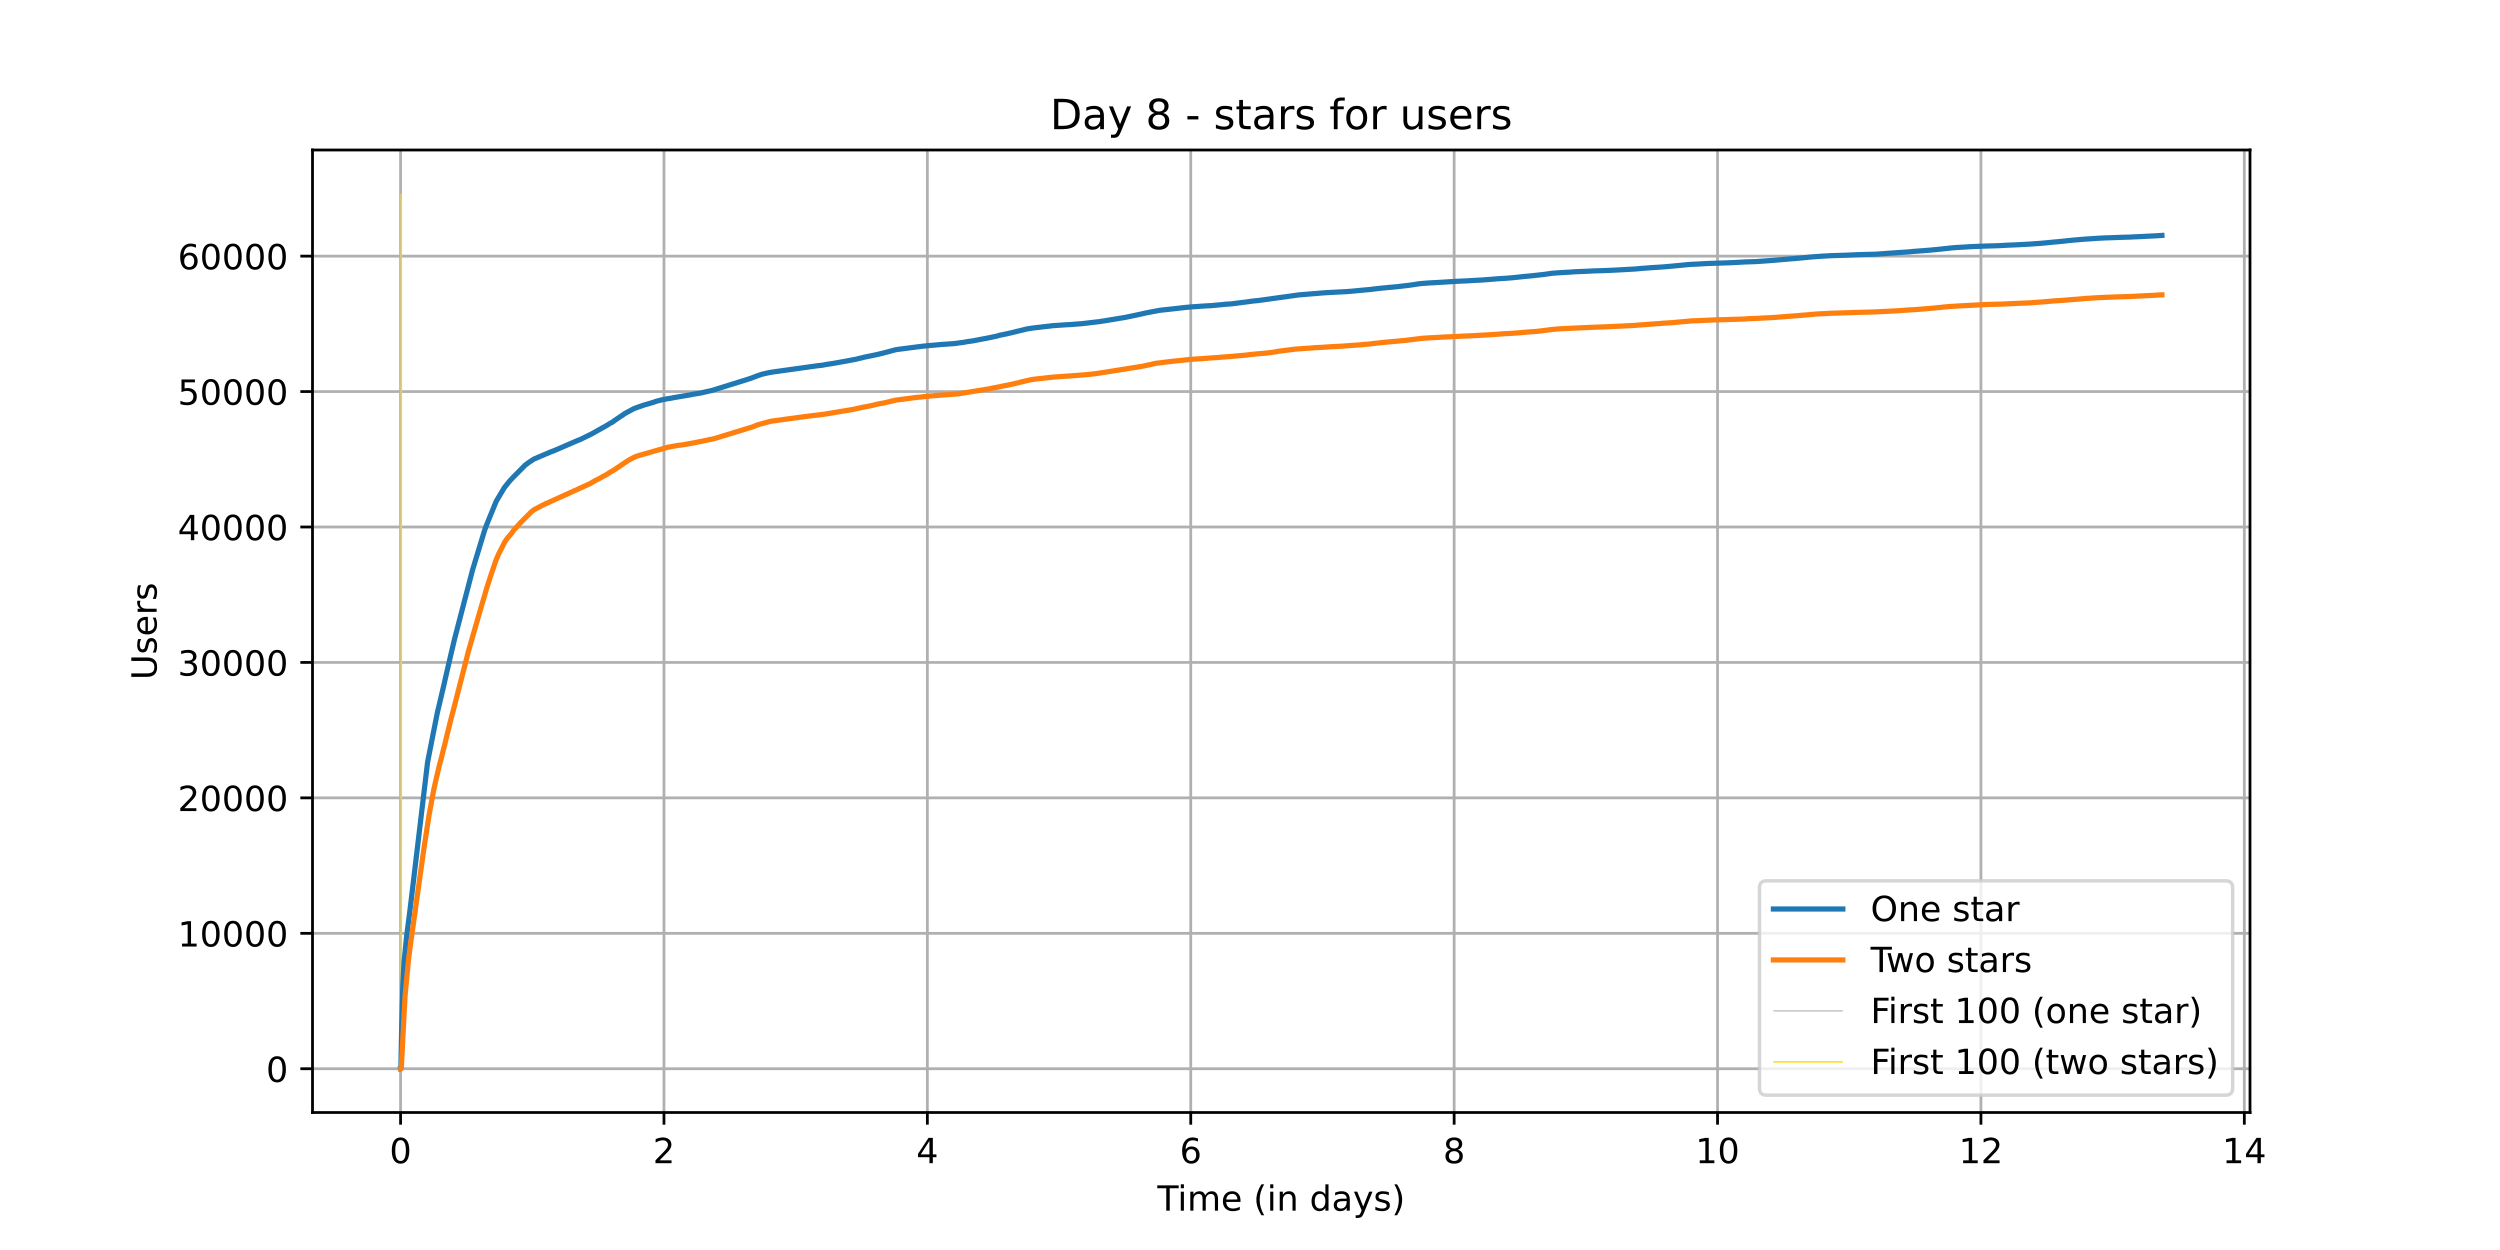<?xml version="1.0" encoding="utf-8" standalone="no"?>
<!DOCTYPE svg PUBLIC "-//W3C//DTD SVG 1.1//EN"
  "http://www.w3.org/Graphics/SVG/1.1/DTD/svg11.dtd">
<!-- Created with matplotlib (https://matplotlib.org/) -->
<svg height="360pt" version="1.1" viewBox="0 0 720 360" width="720pt" xmlns="http://www.w3.org/2000/svg" xmlns:xlink="http://www.w3.org/1999/xlink">
 <defs>
  <style type="text/css">*{stroke-linecap:butt;stroke-linejoin:round;}</style>
 </defs>
 <g id="figure_1">
  <g id="patch_1">
   <path d="M 0 360 
L 720 360 
L 720 0 
L 0 0 
z
" style="fill:#ffffff;"/>
  </g>
  <g id="axes_1">
   <g id="patch_2">
    <path d="M 90 320.4 
L 648 320.4 
L 648 43.2 
L 90 43.2 
z
" style="fill:#ffffff;"/>
   </g>
   <g id="matplotlib.axis_1">
    <g id="xtick_1">
     <g id="line2d_1">
      <path clip-path="url(#p73fd0961ba)" d="M 115.364 320.4 
L 115.364 43.2 
" style="fill:none;stroke:#b0b0b0;stroke-linecap:square;stroke-width:0.8;"/>
     </g>
     <g id="line2d_2">
      <defs>
       <path d="M 0 0 
L 0 3.5 
" id="mb49da5cacf" style="stroke:#000000;stroke-width:0.8;"/>
      </defs>
      <g>
       <use style="stroke:#000000;stroke-width:0.8;" x="115.364" xlink:href="#mb49da5cacf" y="320.4"/>
      </g>
     </g>
     <g id="text_1">
      <!-- 0 -->
      <g transform="translate(112.182 334.998)scale(0.1 -0.1)">
       <defs>
        <path d="M 31.781 66.406 
Q 24.172 66.406 20.328 58.906 
Q 16.5 51.422 16.5 36.375 
Q 16.5 21.391 20.328 13.891 
Q 24.172 6.391 31.781 6.391 
Q 39.453 6.391 43.281 13.891 
Q 47.125 21.391 47.125 36.375 
Q 47.125 51.422 43.281 58.906 
Q 39.453 66.406 31.781 66.406 
z
M 31.781 74.219 
Q 44.047 74.219 50.516 64.516 
Q 56.984 54.828 56.984 36.375 
Q 56.984 17.969 50.516 8.266 
Q 44.047 -1.422 31.781 -1.422 
Q 19.531 -1.422 13.062 8.266 
Q 6.594 17.969 6.594 36.375 
Q 6.594 54.828 13.062 64.516 
Q 19.531 74.219 31.781 74.219 
z
" id="DejaVuSans-48"/>
       </defs>
       <use xlink:href="#DejaVuSans-48"/>
      </g>
     </g>
    </g>
    <g id="xtick_2">
     <g id="line2d_3">
      <path clip-path="url(#p73fd0961ba)" d="M 191.221 320.4 
L 191.221 43.2 
" style="fill:none;stroke:#b0b0b0;stroke-linecap:square;stroke-width:0.8;"/>
     </g>
     <g id="line2d_4">
      <g>
       <use style="stroke:#000000;stroke-width:0.8;" x="191.221" xlink:href="#mb49da5cacf" y="320.4"/>
      </g>
     </g>
     <g id="text_2">
      <!-- 2 -->
      <g transform="translate(188.04 334.998)scale(0.1 -0.1)">
       <defs>
        <path d="M 19.188 8.297 
L 53.609 8.297 
L 53.609 0 
L 7.328 0 
L 7.328 8.297 
Q 12.938 14.109 22.625 23.891 
Q 32.328 33.688 34.812 36.531 
Q 39.547 41.844 41.422 45.531 
Q 43.312 49.219 43.312 52.781 
Q 43.312 58.594 39.234 62.25 
Q 35.156 65.922 28.609 65.922 
Q 23.969 65.922 18.812 64.312 
Q 13.672 62.703 7.812 59.422 
L 7.812 69.391 
Q 13.766 71.781 18.938 73 
Q 24.125 74.219 28.422 74.219 
Q 39.75 74.219 46.484 68.547 
Q 53.219 62.891 53.219 53.422 
Q 53.219 48.922 51.531 44.891 
Q 49.859 40.875 45.406 35.406 
Q 44.188 33.984 37.641 27.219 
Q 31.109 20.453 19.188 8.297 
z
" id="DejaVuSans-50"/>
       </defs>
       <use xlink:href="#DejaVuSans-50"/>
      </g>
     </g>
    </g>
    <g id="xtick_3">
     <g id="line2d_5">
      <path clip-path="url(#p73fd0961ba)" d="M 267.078 320.4 
L 267.078 43.2 
" style="fill:none;stroke:#b0b0b0;stroke-linecap:square;stroke-width:0.8;"/>
     </g>
     <g id="line2d_6">
      <g>
       <use style="stroke:#000000;stroke-width:0.8;" x="267.078" xlink:href="#mb49da5cacf" y="320.4"/>
      </g>
     </g>
     <g id="text_3">
      <!-- 4 -->
      <g transform="translate(263.897 334.998)scale(0.1 -0.1)">
       <defs>
        <path d="M 37.797 64.312 
L 12.891 25.391 
L 37.797 25.391 
z
M 35.203 72.906 
L 47.609 72.906 
L 47.609 25.391 
L 58.016 25.391 
L 58.016 17.188 
L 47.609 17.188 
L 47.609 0 
L 37.797 0 
L 37.797 17.188 
L 4.891 17.188 
L 4.891 26.703 
z
" id="DejaVuSans-52"/>
       </defs>
       <use xlink:href="#DejaVuSans-52"/>
      </g>
     </g>
    </g>
    <g id="xtick_4">
     <g id="line2d_7">
      <path clip-path="url(#p73fd0961ba)" d="M 342.936 320.4 
L 342.936 43.2 
" style="fill:none;stroke:#b0b0b0;stroke-linecap:square;stroke-width:0.8;"/>
     </g>
     <g id="line2d_8">
      <g>
       <use style="stroke:#000000;stroke-width:0.8;" x="342.936" xlink:href="#mb49da5cacf" y="320.4"/>
      </g>
     </g>
     <g id="text_4">
      <!-- 6 -->
      <g transform="translate(339.755 334.998)scale(0.1 -0.1)">
       <defs>
        <path d="M 33.016 40.375 
Q 26.375 40.375 22.484 35.828 
Q 18.609 31.297 18.609 23.391 
Q 18.609 15.531 22.484 10.953 
Q 26.375 6.391 33.016 6.391 
Q 39.656 6.391 43.531 10.953 
Q 47.406 15.531 47.406 23.391 
Q 47.406 31.297 43.531 35.828 
Q 39.656 40.375 33.016 40.375 
z
M 52.594 71.297 
L 52.594 62.312 
Q 48.875 64.062 45.094 64.984 
Q 41.312 65.922 37.594 65.922 
Q 27.828 65.922 22.672 59.328 
Q 17.531 52.734 16.797 39.406 
Q 19.672 43.656 24.016 45.922 
Q 28.375 48.188 33.594 48.188 
Q 44.578 48.188 50.953 41.516 
Q 57.328 34.859 57.328 23.391 
Q 57.328 12.156 50.688 5.359 
Q 44.047 -1.422 33.016 -1.422 
Q 20.359 -1.422 13.672 8.266 
Q 6.984 17.969 6.984 36.375 
Q 6.984 53.656 15.188 63.938 
Q 23.391 74.219 37.203 74.219 
Q 40.922 74.219 44.703 73.484 
Q 48.484 72.75 52.594 71.297 
z
" id="DejaVuSans-54"/>
       </defs>
       <use xlink:href="#DejaVuSans-54"/>
      </g>
     </g>
    </g>
    <g id="xtick_5">
     <g id="line2d_9">
      <path clip-path="url(#p73fd0961ba)" d="M 418.793 320.4 
L 418.793 43.2 
" style="fill:none;stroke:#b0b0b0;stroke-linecap:square;stroke-width:0.8;"/>
     </g>
     <g id="line2d_10">
      <g>
       <use style="stroke:#000000;stroke-width:0.8;" x="418.793" xlink:href="#mb49da5cacf" y="320.4"/>
      </g>
     </g>
     <g id="text_5">
      <!-- 8 -->
      <g transform="translate(415.612 334.998)scale(0.1 -0.1)">
       <defs>
        <path d="M 31.781 34.625 
Q 24.75 34.625 20.719 30.859 
Q 16.703 27.094 16.703 20.516 
Q 16.703 13.922 20.719 10.156 
Q 24.75 6.391 31.781 6.391 
Q 38.812 6.391 42.859 10.172 
Q 46.922 13.969 46.922 20.516 
Q 46.922 27.094 42.891 30.859 
Q 38.875 34.625 31.781 34.625 
z
M 21.922 38.812 
Q 15.578 40.375 12.031 44.719 
Q 8.5 49.078 8.5 55.328 
Q 8.5 64.062 14.719 69.141 
Q 20.953 74.219 31.781 74.219 
Q 42.672 74.219 48.875 69.141 
Q 55.078 64.062 55.078 55.328 
Q 55.078 49.078 51.531 44.719 
Q 48 40.375 41.703 38.812 
Q 48.828 37.156 52.797 32.312 
Q 56.781 27.484 56.781 20.516 
Q 56.781 9.906 50.312 4.234 
Q 43.844 -1.422 31.781 -1.422 
Q 19.734 -1.422 13.25 4.234 
Q 6.781 9.906 6.781 20.516 
Q 6.781 27.484 10.781 32.312 
Q 14.797 37.156 21.922 38.812 
z
M 18.312 54.391 
Q 18.312 48.734 21.844 45.562 
Q 25.391 42.391 31.781 42.391 
Q 38.141 42.391 41.719 45.562 
Q 45.312 48.734 45.312 54.391 
Q 45.312 60.062 41.719 63.234 
Q 38.141 66.406 31.781 66.406 
Q 25.391 66.406 21.844 63.234 
Q 18.312 60.062 18.312 54.391 
z
" id="DejaVuSans-56"/>
       </defs>
       <use xlink:href="#DejaVuSans-56"/>
      </g>
     </g>
    </g>
    <g id="xtick_6">
     <g id="line2d_11">
      <path clip-path="url(#p73fd0961ba)" d="M 494.651 320.4 
L 494.651 43.2 
" style="fill:none;stroke:#b0b0b0;stroke-linecap:square;stroke-width:0.8;"/>
     </g>
     <g id="line2d_12">
      <g>
       <use style="stroke:#000000;stroke-width:0.8;" x="494.651" xlink:href="#mb49da5cacf" y="320.4"/>
      </g>
     </g>
     <g id="text_6">
      <!-- 10 -->
      <g transform="translate(488.288 334.998)scale(0.1 -0.1)">
       <defs>
        <path d="M 12.406 8.297 
L 28.516 8.297 
L 28.516 63.922 
L 10.984 60.406 
L 10.984 69.391 
L 28.422 72.906 
L 38.281 72.906 
L 38.281 8.297 
L 54.391 8.297 
L 54.391 0 
L 12.406 0 
z
" id="DejaVuSans-49"/>
       </defs>
       <use xlink:href="#DejaVuSans-49"/>
       <use x="63.623" xlink:href="#DejaVuSans-48"/>
      </g>
     </g>
    </g>
    <g id="xtick_7">
     <g id="line2d_13">
      <path clip-path="url(#p73fd0961ba)" d="M 570.508 320.4 
L 570.508 43.2 
" style="fill:none;stroke:#b0b0b0;stroke-linecap:square;stroke-width:0.8;"/>
     </g>
     <g id="line2d_14">
      <g>
       <use style="stroke:#000000;stroke-width:0.8;" x="570.508" xlink:href="#mb49da5cacf" y="320.4"/>
      </g>
     </g>
     <g id="text_7">
      <!-- 12 -->
      <g transform="translate(564.146 334.998)scale(0.1 -0.1)">
       <use xlink:href="#DejaVuSans-49"/>
       <use x="63.623" xlink:href="#DejaVuSans-50"/>
      </g>
     </g>
    </g>
    <g id="xtick_8">
     <g id="line2d_15">
      <path clip-path="url(#p73fd0961ba)" d="M 646.366 320.4 
L 646.366 43.2 
" style="fill:none;stroke:#b0b0b0;stroke-linecap:square;stroke-width:0.8;"/>
     </g>
     <g id="line2d_16">
      <g>
       <use style="stroke:#000000;stroke-width:0.8;" x="646.366" xlink:href="#mb49da5cacf" y="320.4"/>
      </g>
     </g>
     <g id="text_8">
      <!-- 14 -->
      <g transform="translate(640.003 334.998)scale(0.1 -0.1)">
       <use xlink:href="#DejaVuSans-49"/>
       <use x="63.623" xlink:href="#DejaVuSans-52"/>
      </g>
     </g>
    </g>
    <g id="text_9">
     <!-- Time (in days) -->
     <g transform="translate(333.327 348.677)scale(0.1 -0.1)">
      <defs>
       <path d="M -0.297 72.906 
L 61.375 72.906 
L 61.375 64.594 
L 35.5 64.594 
L 35.5 0 
L 25.594 0 
L 25.594 64.594 
L -0.297 64.594 
z
" id="DejaVuSans-84"/>
       <path d="M 9.422 54.688 
L 18.406 54.688 
L 18.406 0 
L 9.422 0 
z
M 9.422 75.984 
L 18.406 75.984 
L 18.406 64.594 
L 9.422 64.594 
z
" id="DejaVuSans-105"/>
       <path d="M 52 44.188 
Q 55.375 50.25 60.062 53.125 
Q 64.75 56 71.094 56 
Q 79.641 56 84.281 50.016 
Q 88.922 44.047 88.922 33.016 
L 88.922 0 
L 79.891 0 
L 79.891 32.719 
Q 79.891 40.578 77.094 44.375 
Q 74.312 48.188 68.609 48.188 
Q 61.625 48.188 57.562 43.547 
Q 53.516 38.922 53.516 30.906 
L 53.516 0 
L 44.484 0 
L 44.484 32.719 
Q 44.484 40.625 41.703 44.406 
Q 38.922 48.188 33.109 48.188 
Q 26.219 48.188 22.156 43.531 
Q 18.109 38.875 18.109 30.906 
L 18.109 0 
L 9.078 0 
L 9.078 54.688 
L 18.109 54.688 
L 18.109 46.188 
Q 21.188 51.219 25.484 53.609 
Q 29.781 56 35.688 56 
Q 41.656 56 45.828 52.969 
Q 50 49.953 52 44.188 
z
" id="DejaVuSans-109"/>
       <path d="M 56.203 29.594 
L 56.203 25.203 
L 14.891 25.203 
Q 15.484 15.922 20.484 11.062 
Q 25.484 6.203 34.422 6.203 
Q 39.594 6.203 44.453 7.469 
Q 49.312 8.734 54.109 11.281 
L 54.109 2.781 
Q 49.266 0.734 44.188 -0.344 
Q 39.109 -1.422 33.891 -1.422 
Q 20.797 -1.422 13.156 6.188 
Q 5.516 13.812 5.516 26.812 
Q 5.516 40.234 12.766 48.109 
Q 20.016 56 32.328 56 
Q 43.359 56 49.781 48.891 
Q 56.203 41.797 56.203 29.594 
z
M 47.219 32.234 
Q 47.125 39.594 43.094 43.984 
Q 39.062 48.391 32.422 48.391 
Q 24.906 48.391 20.391 44.141 
Q 15.875 39.891 15.188 32.172 
z
" id="DejaVuSans-101"/>
       <path id="DejaVuSans-32"/>
       <path d="M 31 75.875 
Q 24.469 64.656 21.281 53.656 
Q 18.109 42.672 18.109 31.391 
Q 18.109 20.125 21.312 9.062 
Q 24.516 -2 31 -13.188 
L 23.188 -13.188 
Q 15.875 -1.703 12.234 9.375 
Q 8.594 20.453 8.594 31.391 
Q 8.594 42.281 12.203 53.312 
Q 15.828 64.359 23.188 75.875 
z
" id="DejaVuSans-40"/>
       <path d="M 54.891 33.016 
L 54.891 0 
L 45.906 0 
L 45.906 32.719 
Q 45.906 40.484 42.875 44.328 
Q 39.844 48.188 33.797 48.188 
Q 26.516 48.188 22.312 43.547 
Q 18.109 38.922 18.109 30.906 
L 18.109 0 
L 9.078 0 
L 9.078 54.688 
L 18.109 54.688 
L 18.109 46.188 
Q 21.344 51.125 25.703 53.562 
Q 30.078 56 35.797 56 
Q 45.219 56 50.047 50.172 
Q 54.891 44.344 54.891 33.016 
z
" id="DejaVuSans-110"/>
       <path d="M 45.406 46.391 
L 45.406 75.984 
L 54.391 75.984 
L 54.391 0 
L 45.406 0 
L 45.406 8.203 
Q 42.578 3.328 38.25 0.953 
Q 33.938 -1.422 27.875 -1.422 
Q 17.969 -1.422 11.734 6.484 
Q 5.516 14.406 5.516 27.297 
Q 5.516 40.188 11.734 48.094 
Q 17.969 56 27.875 56 
Q 33.938 56 38.25 53.625 
Q 42.578 51.266 45.406 46.391 
z
M 14.797 27.297 
Q 14.797 17.391 18.875 11.75 
Q 22.953 6.109 30.078 6.109 
Q 37.203 6.109 41.297 11.75 
Q 45.406 17.391 45.406 27.297 
Q 45.406 37.203 41.297 42.844 
Q 37.203 48.484 30.078 48.484 
Q 22.953 48.484 18.875 42.844 
Q 14.797 37.203 14.797 27.297 
z
" id="DejaVuSans-100"/>
       <path d="M 34.281 27.484 
Q 23.391 27.484 19.188 25 
Q 14.984 22.516 14.984 16.5 
Q 14.984 11.719 18.141 8.906 
Q 21.297 6.109 26.703 6.109 
Q 34.188 6.109 38.703 11.406 
Q 43.219 16.703 43.219 25.484 
L 43.219 27.484 
z
M 52.203 31.203 
L 52.203 0 
L 43.219 0 
L 43.219 8.297 
Q 40.141 3.328 35.547 0.953 
Q 30.953 -1.422 24.312 -1.422 
Q 15.922 -1.422 10.953 3.297 
Q 6 8.016 6 15.922 
Q 6 25.141 12.172 29.828 
Q 18.359 34.516 30.609 34.516 
L 43.219 34.516 
L 43.219 35.406 
Q 43.219 41.609 39.141 45 
Q 35.062 48.391 27.688 48.391 
Q 23 48.391 18.547 47.266 
Q 14.109 46.141 10.016 43.891 
L 10.016 52.203 
Q 14.938 54.109 19.578 55.047 
Q 24.219 56 28.609 56 
Q 40.484 56 46.344 49.844 
Q 52.203 43.703 52.203 31.203 
z
" id="DejaVuSans-97"/>
       <path d="M 32.172 -5.078 
Q 28.375 -14.844 24.75 -17.812 
Q 21.141 -20.797 15.094 -20.797 
L 7.906 -20.797 
L 7.906 -13.281 
L 13.188 -13.281 
Q 16.891 -13.281 18.938 -11.516 
Q 21 -9.766 23.484 -3.219 
L 25.094 0.875 
L 2.984 54.688 
L 12.5 54.688 
L 29.594 11.922 
L 46.688 54.688 
L 56.203 54.688 
z
" id="DejaVuSans-121"/>
       <path d="M 44.281 53.078 
L 44.281 44.578 
Q 40.484 46.531 36.375 47.5 
Q 32.281 48.484 27.875 48.484 
Q 21.188 48.484 17.844 46.438 
Q 14.5 44.391 14.5 40.281 
Q 14.5 37.156 16.891 35.375 
Q 19.281 33.594 26.516 31.984 
L 29.594 31.297 
Q 39.156 29.25 43.188 25.516 
Q 47.219 21.781 47.219 15.094 
Q 47.219 7.469 41.188 3.016 
Q 35.156 -1.422 24.609 -1.422 
Q 20.219 -1.422 15.453 -0.562 
Q 10.688 0.297 5.422 2 
L 5.422 11.281 
Q 10.406 8.688 15.234 7.391 
Q 20.062 6.109 24.812 6.109 
Q 31.156 6.109 34.562 8.281 
Q 37.984 10.453 37.984 14.406 
Q 37.984 18.062 35.516 20.016 
Q 33.062 21.969 24.703 23.781 
L 21.578 24.516 
Q 13.234 26.266 9.516 29.906 
Q 5.812 33.547 5.812 39.891 
Q 5.812 47.609 11.281 51.797 
Q 16.75 56 26.812 56 
Q 31.781 56 36.172 55.266 
Q 40.578 54.547 44.281 53.078 
z
" id="DejaVuSans-115"/>
       <path d="M 8.016 75.875 
L 15.828 75.875 
Q 23.141 64.359 26.781 53.312 
Q 30.422 42.281 30.422 31.391 
Q 30.422 20.453 26.781 9.375 
Q 23.141 -1.703 15.828 -13.188 
L 8.016 -13.188 
Q 14.5 -2 17.703 9.062 
Q 20.906 20.125 20.906 31.391 
Q 20.906 42.672 17.703 53.656 
Q 14.5 64.656 8.016 75.875 
z
" id="DejaVuSans-41"/>
      </defs>
      <use xlink:href="#DejaVuSans-84"/>
      <use x="57.959" xlink:href="#DejaVuSans-105"/>
      <use x="85.742" xlink:href="#DejaVuSans-109"/>
      <use x="183.154" xlink:href="#DejaVuSans-101"/>
      <use x="244.678" xlink:href="#DejaVuSans-32"/>
      <use x="276.465" xlink:href="#DejaVuSans-40"/>
      <use x="315.479" xlink:href="#DejaVuSans-105"/>
      <use x="343.262" xlink:href="#DejaVuSans-110"/>
      <use x="406.641" xlink:href="#DejaVuSans-32"/>
      <use x="438.428" xlink:href="#DejaVuSans-100"/>
      <use x="501.904" xlink:href="#DejaVuSans-97"/>
      <use x="563.184" xlink:href="#DejaVuSans-121"/>
      <use x="622.363" xlink:href="#DejaVuSans-115"/>
      <use x="674.463" xlink:href="#DejaVuSans-41"/>
     </g>
    </g>
   </g>
   <g id="matplotlib.axis_2">
    <g id="ytick_1">
     <g id="line2d_17">
      <path clip-path="url(#p73fd0961ba)" d="M 90 307.8 
L 648 307.8 
" style="fill:none;stroke:#b0b0b0;stroke-linecap:square;stroke-width:0.8;"/>
     </g>
     <g id="line2d_18">
      <defs>
       <path d="M 0 0 
L -3.5 0 
" id="mc7faf96a05" style="stroke:#000000;stroke-width:0.8;"/>
      </defs>
      <g>
       <use style="stroke:#000000;stroke-width:0.8;" x="90" xlink:href="#mc7faf96a05" y="307.8"/>
      </g>
     </g>
     <g id="text_10">
      <!-- 0 -->
      <g transform="translate(76.638 311.599)scale(0.1 -0.1)">
       <use xlink:href="#DejaVuSans-48"/>
      </g>
     </g>
    </g>
    <g id="ytick_2">
     <g id="line2d_19">
      <path clip-path="url(#p73fd0961ba)" d="M 90 268.794 
L 648 268.794 
" style="fill:none;stroke:#b0b0b0;stroke-linecap:square;stroke-width:0.8;"/>
     </g>
     <g id="line2d_20">
      <g>
       <use style="stroke:#000000;stroke-width:0.8;" x="90" xlink:href="#mc7faf96a05" y="268.794"/>
      </g>
     </g>
     <g id="text_11">
      <!-- 10000 -->
      <g transform="translate(51.188 272.593)scale(0.1 -0.1)">
       <use xlink:href="#DejaVuSans-49"/>
       <use x="63.623" xlink:href="#DejaVuSans-48"/>
       <use x="127.246" xlink:href="#DejaVuSans-48"/>
       <use x="190.869" xlink:href="#DejaVuSans-48"/>
       <use x="254.492" xlink:href="#DejaVuSans-48"/>
      </g>
     </g>
    </g>
    <g id="ytick_3">
     <g id="line2d_21">
      <path clip-path="url(#p73fd0961ba)" d="M 90 229.788 
L 648 229.788 
" style="fill:none;stroke:#b0b0b0;stroke-linecap:square;stroke-width:0.8;"/>
     </g>
     <g id="line2d_22">
      <g>
       <use style="stroke:#000000;stroke-width:0.8;" x="90" xlink:href="#mc7faf96a05" y="229.788"/>
      </g>
     </g>
     <g id="text_12">
      <!-- 20000 -->
      <g transform="translate(51.188 233.587)scale(0.1 -0.1)">
       <use xlink:href="#DejaVuSans-50"/>
       <use x="63.623" xlink:href="#DejaVuSans-48"/>
       <use x="127.246" xlink:href="#DejaVuSans-48"/>
       <use x="190.869" xlink:href="#DejaVuSans-48"/>
       <use x="254.492" xlink:href="#DejaVuSans-48"/>
      </g>
     </g>
    </g>
    <g id="ytick_4">
     <g id="line2d_23">
      <path clip-path="url(#p73fd0961ba)" d="M 90 190.782 
L 648 190.782 
" style="fill:none;stroke:#b0b0b0;stroke-linecap:square;stroke-width:0.8;"/>
     </g>
     <g id="line2d_24">
      <g>
       <use style="stroke:#000000;stroke-width:0.8;" x="90" xlink:href="#mc7faf96a05" y="190.782"/>
      </g>
     </g>
     <g id="text_13">
      <!-- 30000 -->
      <g transform="translate(51.188 194.581)scale(0.1 -0.1)">
       <defs>
        <path d="M 40.578 39.312 
Q 47.656 37.797 51.625 33 
Q 55.609 28.219 55.609 21.188 
Q 55.609 10.406 48.188 4.484 
Q 40.766 -1.422 27.094 -1.422 
Q 22.516 -1.422 17.656 -0.516 
Q 12.797 0.391 7.625 2.203 
L 7.625 11.719 
Q 11.719 9.328 16.594 8.109 
Q 21.484 6.891 26.812 6.891 
Q 36.078 6.891 40.938 10.547 
Q 45.797 14.203 45.797 21.188 
Q 45.797 27.641 41.281 31.266 
Q 36.766 34.906 28.719 34.906 
L 20.219 34.906 
L 20.219 43.016 
L 29.109 43.016 
Q 36.375 43.016 40.234 45.922 
Q 44.094 48.828 44.094 54.297 
Q 44.094 59.906 40.109 62.906 
Q 36.141 65.922 28.719 65.922 
Q 24.656 65.922 20.016 65.031 
Q 15.375 64.156 9.812 62.312 
L 9.812 71.094 
Q 15.438 72.656 20.344 73.438 
Q 25.25 74.219 29.594 74.219 
Q 40.828 74.219 47.359 69.109 
Q 53.906 64.016 53.906 55.328 
Q 53.906 49.266 50.438 45.094 
Q 46.969 40.922 40.578 39.312 
z
" id="DejaVuSans-51"/>
       </defs>
       <use xlink:href="#DejaVuSans-51"/>
       <use x="63.623" xlink:href="#DejaVuSans-48"/>
       <use x="127.246" xlink:href="#DejaVuSans-48"/>
       <use x="190.869" xlink:href="#DejaVuSans-48"/>
       <use x="254.492" xlink:href="#DejaVuSans-48"/>
      </g>
     </g>
    </g>
    <g id="ytick_5">
     <g id="line2d_25">
      <path clip-path="url(#p73fd0961ba)" d="M 90 151.776 
L 648 151.776 
" style="fill:none;stroke:#b0b0b0;stroke-linecap:square;stroke-width:0.8;"/>
     </g>
     <g id="line2d_26">
      <g>
       <use style="stroke:#000000;stroke-width:0.8;" x="90" xlink:href="#mc7faf96a05" y="151.776"/>
      </g>
     </g>
     <g id="text_14">
      <!-- 40000 -->
      <g transform="translate(51.188 155.575)scale(0.1 -0.1)">
       <use xlink:href="#DejaVuSans-52"/>
       <use x="63.623" xlink:href="#DejaVuSans-48"/>
       <use x="127.246" xlink:href="#DejaVuSans-48"/>
       <use x="190.869" xlink:href="#DejaVuSans-48"/>
       <use x="254.492" xlink:href="#DejaVuSans-48"/>
      </g>
     </g>
    </g>
    <g id="ytick_6">
     <g id="line2d_27">
      <path clip-path="url(#p73fd0961ba)" d="M 90 112.77 
L 648 112.77 
" style="fill:none;stroke:#b0b0b0;stroke-linecap:square;stroke-width:0.8;"/>
     </g>
     <g id="line2d_28">
      <g>
       <use style="stroke:#000000;stroke-width:0.8;" x="90" xlink:href="#mc7faf96a05" y="112.77"/>
      </g>
     </g>
     <g id="text_15">
      <!-- 50000 -->
      <g transform="translate(51.188 116.569)scale(0.1 -0.1)">
       <defs>
        <path d="M 10.797 72.906 
L 49.516 72.906 
L 49.516 64.594 
L 19.828 64.594 
L 19.828 46.734 
Q 21.969 47.469 24.109 47.828 
Q 26.266 48.188 28.422 48.188 
Q 40.625 48.188 47.75 41.5 
Q 54.891 34.812 54.891 23.391 
Q 54.891 11.625 47.562 5.094 
Q 40.234 -1.422 26.906 -1.422 
Q 22.312 -1.422 17.547 -0.641 
Q 12.797 0.141 7.719 1.703 
L 7.719 11.625 
Q 12.109 9.234 16.797 8.062 
Q 21.484 6.891 26.703 6.891 
Q 35.156 6.891 40.078 11.328 
Q 45.016 15.766 45.016 23.391 
Q 45.016 31 40.078 35.438 
Q 35.156 39.891 26.703 39.891 
Q 22.75 39.891 18.812 39.016 
Q 14.891 38.141 10.797 36.281 
z
" id="DejaVuSans-53"/>
       </defs>
       <use xlink:href="#DejaVuSans-53"/>
       <use x="63.623" xlink:href="#DejaVuSans-48"/>
       <use x="127.246" xlink:href="#DejaVuSans-48"/>
       <use x="190.869" xlink:href="#DejaVuSans-48"/>
       <use x="254.492" xlink:href="#DejaVuSans-48"/>
      </g>
     </g>
    </g>
    <g id="ytick_7">
     <g id="line2d_29">
      <path clip-path="url(#p73fd0961ba)" d="M 90 73.764 
L 648 73.764 
" style="fill:none;stroke:#b0b0b0;stroke-linecap:square;stroke-width:0.8;"/>
     </g>
     <g id="line2d_30">
      <g>
       <use style="stroke:#000000;stroke-width:0.8;" x="90" xlink:href="#mc7faf96a05" y="73.764"/>
      </g>
     </g>
     <g id="text_16">
      <!-- 60000 -->
      <g transform="translate(51.188 77.563)scale(0.1 -0.1)">
       <use xlink:href="#DejaVuSans-54"/>
       <use x="63.623" xlink:href="#DejaVuSans-48"/>
       <use x="127.246" xlink:href="#DejaVuSans-48"/>
       <use x="190.869" xlink:href="#DejaVuSans-48"/>
       <use x="254.492" xlink:href="#DejaVuSans-48"/>
      </g>
     </g>
    </g>
    <g id="text_17">
     <!-- Users -->
     <g transform="translate(45.108 195.801)rotate(-90)scale(0.1 -0.1)">
      <defs>
       <path d="M 8.688 72.906 
L 18.609 72.906 
L 18.609 28.609 
Q 18.609 16.891 22.844 11.734 
Q 27.094 6.594 36.625 6.594 
Q 46.094 6.594 50.344 11.734 
Q 54.594 16.891 54.594 28.609 
L 54.594 72.906 
L 64.5 72.906 
L 64.5 27.391 
Q 64.5 13.141 57.438 5.859 
Q 50.391 -1.422 36.625 -1.422 
Q 22.797 -1.422 15.734 5.859 
Q 8.688 13.141 8.688 27.391 
z
" id="DejaVuSans-85"/>
       <path d="M 41.109 46.297 
Q 39.594 47.172 37.812 47.578 
Q 36.031 48 33.891 48 
Q 26.266 48 22.188 43.047 
Q 18.109 38.094 18.109 28.812 
L 18.109 0 
L 9.078 0 
L 9.078 54.688 
L 18.109 54.688 
L 18.109 46.188 
Q 20.953 51.172 25.484 53.578 
Q 30.031 56 36.531 56 
Q 37.453 56 38.578 55.875 
Q 39.703 55.766 41.062 55.516 
z
" id="DejaVuSans-114"/>
      </defs>
      <use xlink:href="#DejaVuSans-85"/>
      <use x="73.193" xlink:href="#DejaVuSans-115"/>
      <use x="125.293" xlink:href="#DejaVuSans-101"/>
      <use x="186.816" xlink:href="#DejaVuSans-114"/>
      <use x="227.93" xlink:href="#DejaVuSans-115"/>
     </g>
    </g>
   </g>
   <g id="LineCollection_1">
    <path clip-path="url(#p73fd0961ba)" d="M 115.464 307.8 
L 115.464 55.8 
" style="fill:none;stroke:#c0c0c0;stroke-width:0.4;"/>
   </g>
   <g id="LineCollection_2">
    <path clip-path="url(#p73fd0961ba)" d="M 115.594 307.8 
L 115.594 55.8 
" style="fill:none;stroke:#ffd700;stroke-width:0.4;"/>
   </g>
   <g id="line2d_31">
    <path clip-path="url(#p73fd0961ba)" d="M 115.364 307.8 
L 115.411 307.792 
L 115.464 307.203 
L 115.672 296.516 
L 116.012 283.784 
L 116.377 277.044 
L 117.082 269.871 
L 118.126 261.707 
L 123.149 219.471 
L 125.969 205.179 
L 126.334 203.666 
L 127.953 196.801 
L 128.292 195.248 
L 128.501 194.343 
L 130.172 187.162 
L 130.511 185.715 
L 130.929 183.956 
L 135.916 164.839 
L 136.073 164.215 
L 139.468 153.04 
L 139.755 152.205 
L 140.329 150.68 
L 142.913 144.365 
L 145.237 140.453 
L 146.83 138.471 
L 147.823 137.426 
L 151.217 133.997 
L 151.557 133.736 
L 152.131 133.299 
L 153.749 132.226 
L 154.089 132.07 
L 158.448 130.221 
L 159.779 129.706 
L 166.07 126.984 
L 167.166 126.547 
L 169.805 125.256 
L 170.354 124.987 
L 174.4 122.717 
L 174.818 122.479 
L 175.784 121.874 
L 176.019 121.769 
L 176.672 121.379 
L 176.933 121.152 
L 178.787 119.893 
L 179.439 119.479 
L 179.779 119.198 
L 180.092 119.046 
L 180.406 118.843 
L 182.521 117.712 
L 182.912 117.564 
L 183.173 117.447 
L 185.524 116.639 
L 185.811 116.557 
L 186.62 116.331 
L 187.482 116.07 
L 188.213 115.851 
L 188.787 115.633 
L 189.1 115.536 
L 189.466 115.442 
L 190.667 115.149 
L 191.841 114.911 
L 192.442 114.806 
L 192.834 114.748 
L 193.513 114.638 
L 193.878 114.545 
L 199.064 113.671 
L 199.613 113.542 
L 200.266 113.437 
L 201.101 113.297 
L 201.78 113.187 
L 203.503 112.79 
L 205.043 112.45 
L 215.466 109.201 
L 215.675 109.127 
L 216.041 109.025 
L 217.948 108.296 
L 218.445 108.117 
L 219.464 107.777 
L 221.136 107.391 
L 221.71 107.286 
L 222.651 107.122 
L 235.679 105.304 
L 236.75 105.195 
L 237.741 105.008 
L 238.394 104.899 
L 238.786 104.832 
L 239.595 104.723 
L 243.569 104.017 
L 244.013 103.935 
L 246.649 103.432 
L 247.04 103.319 
L 248.398 103.011 
L 249.024 102.839 
L 249.572 102.73 
L 251.713 102.297 
L 252.235 102.18 
L 252.705 102.071 
L 254.115 101.751 
L 258.058 100.698 
L 264.194 99.898 
L 265.134 99.793 
L 265.525 99.734 
L 267.901 99.492 
L 269.179 99.387 
L 269.754 99.332 
L 271.607 99.169 
L 273.382 99.059 
L 274.872 98.946 
L 275.682 98.841 
L 276.464 98.72 
L 277.3 98.623 
L 277.587 98.576 
L 278.553 98.396 
L 279.31 98.295 
L 279.623 98.248 
L 280.406 98.139 
L 280.746 98.061 
L 283.226 97.585 
L 284.191 97.409 
L 286.045 97.023 
L 286.541 96.914 
L 287.063 96.809 
L 287.898 96.555 
L 290.012 96.126 
L 291.709 95.728 
L 292.883 95.44 
L 294.946 94.94 
L 295.311 94.835 
L 296.355 94.64 
L 297.007 94.539 
L 297.399 94.48 
L 301.236 94.024 
L 302.306 93.918 
L 302.724 93.848 
L 303.298 93.786 
L 304.994 93.677 
L 306.459 93.571 
L 308.443 93.462 
L 310.087 93.326 
L 311.601 93.216 
L 315.308 92.779 
L 316.221 92.674 
L 316.848 92.604 
L 317.37 92.495 
L 318.022 92.413 
L 323.949 91.426 
L 325.149 91.18 
L 325.697 91.071 
L 327.029 90.79 
L 328.673 90.435 
L 328.882 90.384 
L 330.318 90.065 
L 332.98 89.561 
L 334.025 89.363 
L 336.687 89.074 
L 337.705 88.965 
L 338.044 88.93 
L 341.359 88.547 
L 342.534 88.442 
L 343.108 88.383 
L 344.831 88.278 
L 345.379 88.227 
L 346.815 88.126 
L 348.851 88.017 
L 350.887 87.826 
L 352.114 87.716 
L 352.793 87.627 
L 354.62 87.518 
L 360.758 86.718 
L 361.672 86.613 
L 362.141 86.589 
L 374.126 84.924 
L 375.509 84.818 
L 376.084 84.764 
L 377.363 84.654 
L 378.877 84.541 
L 379.973 84.44 
L 380.287 84.413 
L 381.723 84.307 
L 382.219 84.272 
L 384.335 84.163 
L 385.512 84.101 
L 387.603 83.995 
L 388.099 83.96 
L 389.509 83.851 
L 391.622 83.644 
L 392.771 83.535 
L 394.599 83.375 
L 395.408 83.27 
L 396.008 83.2 
L 396.974 83.09 
L 397.601 83.016 
L 398.723 82.907 
L 399.271 82.852 
L 400.367 82.747 
L 400.915 82.7 
L 402.168 82.591 
L 405.772 82.166 
L 406.556 82.061 
L 407.339 81.936 
L 408.044 81.827 
L 408.775 81.717 
L 409.924 81.608 
L 411.438 81.495 
L 413.397 81.386 
L 414.546 81.327 
L 416.347 81.218 
L 417.652 81.132 
L 419.505 81.027 
L 420.001 80.992 
L 422.664 80.883 
L 423.995 80.793 
L 426.005 80.684 
L 426.448 80.664 
L 428.067 80.555 
L 429.711 80.418 
L 431.017 80.313 
L 431.513 80.274 
L 433.315 80.165 
L 434.777 80.056 
L 436.03 79.946 
L 436.63 79.88 
L 439.241 79.595 
L 440.494 79.494 
L 440.834 79.459 
L 441.827 79.35 
L 444.778 79.022 
L 445.509 78.913 
L 446.266 78.804 
L 447.076 78.694 
L 448.616 78.577 
L 450.365 78.472 
L 450.888 78.433 
L 451.984 78.378 
L 453.603 78.269 
L 454.7 78.215 
L 457.44 78.105 
L 458.641 78.035 
L 462.089 77.926 
L 463.134 77.883 
L 465.431 77.778 
L 465.874 77.754 
L 467.781 77.645 
L 468.929 77.583 
L 470.939 77.473 
L 472.897 77.29 
L 474.385 77.181 
L 475.899 77.068 
L 477.726 76.959 
L 479.11 76.861 
L 480.39 76.752 
L 482.348 76.569 
L 483.549 76.459 
L 485.666 76.253 
L 486.814 76.143 
L 487.91 76.093 
L 490.208 75.983 
L 491.539 75.894 
L 494.723 75.785 
L 495.61 75.761 
L 498.638 75.656 
L 499.108 75.629 
L 501.249 75.519 
L 502.501 75.441 
L 505.765 75.336 
L 506.287 75.297 
L 507.957 75.188 
L 508.479 75.145 
L 509.863 75.047 
L 511.246 74.938 
L 513.178 74.763 
L 514.483 74.657 
L 515.057 74.595 
L 516.572 74.486 
L 518.53 74.306 
L 519.706 74.197 
L 521.821 73.994 
L 523.206 73.885 
L 524.59 73.787 
L 526.626 73.678 
L 527.775 73.62 
L 531.299 73.51 
L 532.317 73.468 
L 534.876 73.358 
L 535.894 73.319 
L 540.227 73.21 
L 541.61 73.113 
L 543.124 73.003 
L 543.699 72.945 
L 545.447 72.836 
L 545.944 72.801 
L 547.431 72.695 
L 547.875 72.672 
L 549.415 72.563 
L 549.885 72.535 
L 550.851 72.426 
L 552.366 72.309 
L 553.906 72.2 
L 554.48 72.145 
L 555.916 72.036 
L 557.925 71.845 
L 558.97 71.736 
L 561.763 71.424 
L 563.041 71.314 
L 564.373 71.229 
L 566.331 71.119 
L 567.609 71.037 
L 570.167 70.928 
L 571.212 70.885 
L 575.101 70.776 
L 576.171 70.725 
L 578.076 70.616 
L 578.52 70.601 
L 581.104 70.491 
L 582.305 70.425 
L 584.133 70.32 
L 584.576 70.3 
L 586.168 70.191 
L 587.682 70.078 
L 588.909 69.969 
L 591.102 69.75 
L 592.381 69.641 
L 594.601 69.419 
L 595.488 69.31 
L 597.576 69.111 
L 598.881 69.001 
L 600.604 68.857 
L 602.484 68.748 
L 603.971 68.635 
L 606.059 68.526 
L 607.025 68.494 
L 609.975 68.389 
L 610.445 68.366 
L 613.916 68.264 
L 614.256 68.229 
L 615.247 68.194 
L 617.468 68.085 
L 618.643 68.022 
L 620.966 67.913 
L 621.462 67.878 
L 622.636 67.8 
L 622.636 67.8 
" style="fill:none;stroke:#1f77b4;stroke-linecap:square;stroke-width:1.5;"/>
   </g>
   <g id="line2d_32">
    <path clip-path="url(#p73fd0961ba)" d="M 115.364 307.8 
L 115.516 307.726 
L 115.62 306.86 
L 115.907 301.138 
L 116.664 286.733 
L 117.682 276.076 
L 118.361 270.928 
L 118.883 267.245 
L 121.947 245.371 
L 122.339 242.718 
L 123.567 234.761 
L 124.95 227.296 
L 125.708 223.953 
L 126.569 220.321 
L 127.065 218.437 
L 128.136 214.186 
L 129.78 207.477 
L 130.746 203.806 
L 135.002 187.225 
L 135.994 183.8 
L 136.386 182.411 
L 139.937 170.195 
L 140.146 169.508 
L 141.034 166.708 
L 142.13 163.423 
L 142.653 161.882 
L 142.966 161.04 
L 143.279 160.338 
L 143.514 159.753 
L 145.394 156.039 
L 146.125 154.998 
L 146.438 154.631 
L 146.569 154.483 
L 146.83 154.206 
L 147.457 153.406 
L 147.927 152.72 
L 148.737 151.842 
L 149.546 150.937 
L 149.65 150.824 
L 150.016 150.426 
L 152.862 147.579 
L 153.253 147.22 
L 153.984 146.709 
L 155.55 145.89 
L 155.916 145.668 
L 156.856 145.235 
L 157.299 144.989 
L 157.665 144.849 
L 170.041 139.239 
L 170.38 139.033 
L 171.111 138.592 
L 171.528 138.354 
L 172.077 138.081 
L 172.599 137.82 
L 172.886 137.668 
L 173.799 137.141 
L 174.348 136.872 
L 174.713 136.657 
L 175.262 136.318 
L 175.497 136.135 
L 176.254 135.702 
L 177.011 135.257 
L 177.325 135.015 
L 178.656 134.145 
L 178.892 133.966 
L 180.432 132.94 
L 181.085 132.534 
L 181.424 132.335 
L 182.808 131.606 
L 183.2 131.434 
L 183.539 131.333 
L 183.957 131.208 
L 192.207 128.837 
L 194.952 128.326 
L 195.344 128.259 
L 196.416 128.15 
L 199.926 127.522 
L 200.422 127.417 
L 201.518 127.198 
L 202.067 127.093 
L 202.38 127.031 
L 202.876 126.921 
L 204.573 126.555 
L 204.939 126.512 
L 205.96 126.247 
L 216.903 122.892 
L 217.661 122.557 
L 217.974 122.459 
L 218.314 122.342 
L 218.601 122.233 
L 222.05 121.308 
L 232.025 119.943 
L 232.964 119.834 
L 237.246 119.311 
L 237.95 119.21 
L 238.264 119.147 
L 245.5 117.946 
L 245.84 117.868 
L 246.284 117.782 
L 247.667 117.462 
L 248.842 117.224 
L 249.468 117.119 
L 250.669 116.87 
L 251.164 116.764 
L 253.044 116.316 
L 253.644 116.206 
L 254.611 116.035 
L 255.89 115.738 
L 256.465 115.602 
L 257.588 115.325 
L 258.058 115.227 
L 264.116 114.439 
L 265.395 114.33 
L 265.812 114.26 
L 268.057 114.038 
L 269.467 113.932 
L 270.015 113.886 
L 271.137 113.784 
L 271.45 113.757 
L 272.99 113.655 
L 273.33 113.616 
L 274.716 113.519 
L 276.073 113.41 
L 285.027 111.963 
L 285.262 111.892 
L 287.846 111.393 
L 289.125 111.116 
L 289.777 111.007 
L 291.604 110.625 
L 292.152 110.492 
L 292.544 110.387 
L 292.857 110.328 
L 293.379 110.211 
L 294.162 109.985 
L 295.624 109.657 
L 297.034 109.334 
L 297.791 109.22 
L 300.531 108.916 
L 301.393 108.807 
L 303.637 108.581 
L 304.994 108.479 
L 308.599 108.238 
L 310.087 108.132 
L 310.635 108.078 
L 312.123 107.968 
L 314.185 107.773 
L 315.021 107.672 
L 315.386 107.625 
L 316.039 107.539 
L 316.796 107.43 
L 329.012 105.48 
L 330.474 105.16 
L 331.048 105.055 
L 332.772 104.657 
L 337.549 104.06 
L 338.619 103.951 
L 340.733 103.744 
L 341.542 103.639 
L 342.09 103.588 
L 343.343 103.479 
L 343.891 103.428 
L 345.588 103.323 
L 346.032 103.303 
L 347.363 103.194 
L 348.825 103.085 
L 350.521 102.976 
L 352.271 102.827 
L 353.628 102.722 
L 354.098 102.695 
L 355.928 102.535 
L 357.129 102.426 
L 358.983 102.262 
L 359.687 102.153 
L 361.959 101.922 
L 363.264 101.813 
L 365.483 101.595 
L 366.319 101.489 
L 367.102 101.369 
L 367.702 101.267 
L 368.198 101.162 
L 373.003 100.549 
L 374.439 100.444 
L 374.753 100.417 
L 376.345 100.308 
L 377.52 100.241 
L 378.668 100.136 
L 379.112 100.116 
L 381.175 100.011 
L 381.723 99.964 
L 383.237 99.855 
L 384.283 99.808 
L 386.375 99.699 
L 387.681 99.613 
L 388.96 99.504 
L 390.266 99.418 
L 391.832 99.313 
L 392.536 99.215 
L 394.103 99.106 
L 394.677 99.044 
L 395.486 98.935 
L 398.253 98.634 
L 399.401 98.525 
L 401.464 98.33 
L 402.847 98.221 
L 403.5 98.139 
L 404.78 98.03 
L 409.089 97.491 
L 410.29 97.382 
L 411.595 97.3 
L 413.841 97.191 
L 415.147 97.105 
L 417.443 96.996 
L 418.54 96.945 
L 420.602 96.844 
L 420.915 96.817 
L 423.682 96.707 
L 424.83 96.645 
L 426.736 96.536 
L 427.91 96.469 
L 429.737 96.36 
L 431.069 96.274 
L 432.479 96.173 
L 432.819 96.134 
L 434.985 96.029 
L 435.325 95.997 
L 436.604 95.919 
L 437.753 95.818 
L 438.066 95.787 
L 439.32 95.678 
L 440.912 95.553 
L 442.584 95.444 
L 447.337 94.851 
L 448.616 94.741 
L 449.869 94.667 
L 452.089 94.558 
L 453.185 94.504 
L 455.561 94.394 
L 456.579 94.351 
L 459.163 94.242 
L 460.156 94.203 
L 463.16 94.094 
L 464.387 94.02 
L 467.128 93.911 
L 468.328 93.844 
L 470.469 93.735 
L 472.062 93.61 
L 473.497 93.509 
L 473.732 93.485 
L 475.116 93.376 
L 476.577 93.267 
L 478.248 93.162 
L 478.614 93.115 
L 479.893 93.033 
L 481.617 92.924 
L 483.627 92.733 
L 484.882 92.631 
L 485.221 92.592 
L 486.501 92.483 
L 487.049 92.428 
L 489.816 92.319 
L 490.13 92.3 
L 492.504 92.19 
L 493.601 92.14 
L 497.568 92.031 
L 498.534 91.995 
L 502.449 91.886 
L 503.075 91.812 
L 505.739 91.707 
L 506.183 91.687 
L 508.14 91.578 
L 509.262 91.52 
L 511.298 91.41 
L 511.873 91.356 
L 513.334 91.247 
L 514.979 91.114 
L 516.493 91.005 
L 518.113 90.876 
L 519.288 90.767 
L 520.829 90.65 
L 522.004 90.544 
L 522.605 90.478 
L 524.225 90.369 
L 525.138 90.342 
L 527.044 90.236 
L 527.514 90.209 
L 531.116 90.1 
L 531.534 90.088 
L 534.511 89.979 
L 535.398 89.955 
L 539.731 89.846 
L 540.853 89.788 
L 542.994 89.678 
L 544.064 89.628 
L 546.1 89.519 
L 547.327 89.448 
L 548.71 89.339 
L 550.068 89.249 
L 551.974 89.14 
L 553.618 89.004 
L 555.002 88.898 
L 555.602 88.836 
L 556.933 88.727 
L 557.534 88.66 
L 558.787 88.551 
L 559.492 88.454 
L 561.345 88.286 
L 563.041 88.177 
L 564.321 88.099 
L 566.461 87.99 
L 567.531 87.939 
L 569.567 87.83 
L 570.063 87.794 
L 572.569 87.685 
L 572.987 87.674 
L 577.058 87.564 
L 578.259 87.498 
L 580.687 87.389 
L 581.783 87.338 
L 584.55 87.229 
L 586.116 87.104 
L 587.656 86.999 
L 587.969 86.979 
L 589.796 86.815 
L 591.05 86.71 
L 591.598 86.659 
L 593.295 86.55 
L 594.705 86.453 
L 595.958 86.343 
L 597.419 86.234 
L 598.777 86.125 
L 600.761 85.942 
L 602.614 85.836 
L 603.136 85.793 
L 605.146 85.684 
L 605.564 85.673 
L 608.252 85.563 
L 608.696 85.544 
L 612.011 85.435 
L 612.898 85.411 
L 615.3 85.306 
L 615.796 85.271 
L 617.99 85.162 
L 619.113 85.107 
L 621.227 85.006 
L 621.592 84.959 
L 622.61 84.92 
L 622.636 84.92 
L 622.636 84.92 
" style="fill:none;stroke:#ff7f0e;stroke-linecap:square;stroke-width:1.5;"/>
   </g>
   <g id="patch_3">
    <path d="M 90 320.4 
L 90 43.2 
" style="fill:none;stroke:#000000;stroke-linecap:square;stroke-linejoin:miter;stroke-width:0.8;"/>
   </g>
   <g id="patch_4">
    <path d="M 648 320.4 
L 648 43.2 
" style="fill:none;stroke:#000000;stroke-linecap:square;stroke-linejoin:miter;stroke-width:0.8;"/>
   </g>
   <g id="patch_5">
    <path d="M 90 320.4 
L 648 320.4 
" style="fill:none;stroke:#000000;stroke-linecap:square;stroke-linejoin:miter;stroke-width:0.8;"/>
   </g>
   <g id="patch_6">
    <path d="M 90 43.2 
L 648 43.2 
" style="fill:none;stroke:#000000;stroke-linecap:square;stroke-linejoin:miter;stroke-width:0.8;"/>
   </g>
   <g id="text_18">
    <!-- Day 8 - stars for users -->
    <g transform="translate(302.426 37.2)scale(0.12 -0.12)">
     <defs>
      <path d="M 19.672 64.797 
L 19.672 8.109 
L 31.594 8.109 
Q 46.688 8.109 53.688 14.938 
Q 60.688 21.781 60.688 36.531 
Q 60.688 51.172 53.688 57.984 
Q 46.688 64.797 31.594 64.797 
z
M 9.812 72.906 
L 30.078 72.906 
Q 51.266 72.906 61.172 64.094 
Q 71.094 55.281 71.094 36.531 
Q 71.094 17.672 61.125 8.828 
Q 51.172 0 30.078 0 
L 9.812 0 
z
" id="DejaVuSans-68"/>
      <path d="M 4.891 31.391 
L 31.203 31.391 
L 31.203 23.391 
L 4.891 23.391 
z
" id="DejaVuSans-45"/>
      <path d="M 18.312 70.219 
L 18.312 54.688 
L 36.812 54.688 
L 36.812 47.703 
L 18.312 47.703 
L 18.312 18.016 
Q 18.312 11.328 20.141 9.422 
Q 21.969 7.516 27.594 7.516 
L 36.812 7.516 
L 36.812 0 
L 27.594 0 
Q 17.188 0 13.234 3.875 
Q 9.281 7.766 9.281 18.016 
L 9.281 47.703 
L 2.688 47.703 
L 2.688 54.688 
L 9.281 54.688 
L 9.281 70.219 
z
" id="DejaVuSans-116"/>
      <path d="M 37.109 75.984 
L 37.109 68.5 
L 28.516 68.5 
Q 23.688 68.5 21.797 66.547 
Q 19.922 64.594 19.922 59.516 
L 19.922 54.688 
L 34.719 54.688 
L 34.719 47.703 
L 19.922 47.703 
L 19.922 0 
L 10.891 0 
L 10.891 47.703 
L 2.297 47.703 
L 2.297 54.688 
L 10.891 54.688 
L 10.891 58.5 
Q 10.891 67.625 15.141 71.797 
Q 19.391 75.984 28.609 75.984 
z
" id="DejaVuSans-102"/>
      <path d="M 30.609 48.391 
Q 23.391 48.391 19.188 42.75 
Q 14.984 37.109 14.984 27.297 
Q 14.984 17.484 19.156 11.844 
Q 23.344 6.203 30.609 6.203 
Q 37.797 6.203 41.984 11.859 
Q 46.188 17.531 46.188 27.297 
Q 46.188 37.016 41.984 42.703 
Q 37.797 48.391 30.609 48.391 
z
M 30.609 56 
Q 42.328 56 49.016 48.375 
Q 55.719 40.766 55.719 27.297 
Q 55.719 13.875 49.016 6.219 
Q 42.328 -1.422 30.609 -1.422 
Q 18.844 -1.422 12.172 6.219 
Q 5.516 13.875 5.516 27.297 
Q 5.516 40.766 12.172 48.375 
Q 18.844 56 30.609 56 
z
" id="DejaVuSans-111"/>
      <path d="M 8.5 21.578 
L 8.5 54.688 
L 17.484 54.688 
L 17.484 21.922 
Q 17.484 14.156 20.5 10.266 
Q 23.531 6.391 29.594 6.391 
Q 36.859 6.391 41.078 11.031 
Q 45.312 15.672 45.312 23.688 
L 45.312 54.688 
L 54.297 54.688 
L 54.297 0 
L 45.312 0 
L 45.312 8.406 
Q 42.047 3.422 37.719 1 
Q 33.406 -1.422 27.688 -1.422 
Q 18.266 -1.422 13.375 4.438 
Q 8.5 10.297 8.5 21.578 
z
M 31.109 56 
z
" id="DejaVuSans-117"/>
     </defs>
     <use xlink:href="#DejaVuSans-68"/>
     <use x="77.002" xlink:href="#DejaVuSans-97"/>
     <use x="138.281" xlink:href="#DejaVuSans-121"/>
     <use x="197.461" xlink:href="#DejaVuSans-32"/>
     <use x="229.248" xlink:href="#DejaVuSans-56"/>
     <use x="292.871" xlink:href="#DejaVuSans-32"/>
     <use x="324.658" xlink:href="#DejaVuSans-45"/>
     <use x="360.742" xlink:href="#DejaVuSans-32"/>
     <use x="392.529" xlink:href="#DejaVuSans-115"/>
     <use x="444.629" xlink:href="#DejaVuSans-116"/>
     <use x="483.838" xlink:href="#DejaVuSans-97"/>
     <use x="545.117" xlink:href="#DejaVuSans-114"/>
     <use x="586.23" xlink:href="#DejaVuSans-115"/>
     <use x="638.33" xlink:href="#DejaVuSans-32"/>
     <use x="670.117" xlink:href="#DejaVuSans-102"/>
     <use x="705.322" xlink:href="#DejaVuSans-111"/>
     <use x="766.504" xlink:href="#DejaVuSans-114"/>
     <use x="807.617" xlink:href="#DejaVuSans-32"/>
     <use x="839.404" xlink:href="#DejaVuSans-117"/>
     <use x="902.783" xlink:href="#DejaVuSans-115"/>
     <use x="954.883" xlink:href="#DejaVuSans-101"/>
     <use x="1016.406" xlink:href="#DejaVuSans-114"/>
     <use x="1057.52" xlink:href="#DejaVuSans-115"/>
    </g>
   </g>
   <g id="legend_1">
    <g id="patch_7">
     <path d="M 508.734 315.4 
L 641 315.4 
Q 643 315.4 643 313.4 
L 643 255.688 
Q 643 253.688 641 253.688 
L 508.734 253.688 
Q 506.734 253.688 506.734 255.688 
L 506.734 313.4 
Q 506.734 315.4 508.734 315.4 
z
" style="fill:#ffffff;opacity:0.8;stroke:#cccccc;stroke-linejoin:miter;"/>
    </g>
    <g id="line2d_33">
     <path d="M 510.734 261.786 
L 530.734 261.786 
" style="fill:none;stroke:#1f77b4;stroke-linecap:square;stroke-width:1.5;"/>
    </g>
    <g id="line2d_34"/>
    <g id="text_19">
     <!-- One star -->
     <g transform="translate(538.734 265.286)scale(0.1 -0.1)">
      <defs>
       <path d="M 39.406 66.219 
Q 28.656 66.219 22.328 58.203 
Q 16.016 50.203 16.016 36.375 
Q 16.016 22.609 22.328 14.594 
Q 28.656 6.594 39.406 6.594 
Q 50.141 6.594 56.422 14.594 
Q 62.703 22.609 62.703 36.375 
Q 62.703 50.203 56.422 58.203 
Q 50.141 66.219 39.406 66.219 
z
M 39.406 74.219 
Q 54.734 74.219 63.906 63.938 
Q 73.094 53.656 73.094 36.375 
Q 73.094 19.141 63.906 8.859 
Q 54.734 -1.422 39.406 -1.422 
Q 24.031 -1.422 14.812 8.828 
Q 5.609 19.094 5.609 36.375 
Q 5.609 53.656 14.812 63.938 
Q 24.031 74.219 39.406 74.219 
z
" id="DejaVuSans-79"/>
      </defs>
      <use xlink:href="#DejaVuSans-79"/>
      <use x="78.711" xlink:href="#DejaVuSans-110"/>
      <use x="142.09" xlink:href="#DejaVuSans-101"/>
      <use x="203.613" xlink:href="#DejaVuSans-32"/>
      <use x="235.4" xlink:href="#DejaVuSans-115"/>
      <use x="287.5" xlink:href="#DejaVuSans-116"/>
      <use x="326.709" xlink:href="#DejaVuSans-97"/>
      <use x="387.988" xlink:href="#DejaVuSans-114"/>
     </g>
    </g>
    <g id="line2d_35">
     <path d="M 510.734 276.464 
L 530.734 276.464 
" style="fill:none;stroke:#ff7f0e;stroke-linecap:square;stroke-width:1.5;"/>
    </g>
    <g id="line2d_36"/>
    <g id="text_20">
     <!-- Two stars -->
     <g transform="translate(538.734 279.964)scale(0.1 -0.1)">
      <defs>
       <path d="M 4.203 54.688 
L 13.188 54.688 
L 24.422 12.016 
L 35.594 54.688 
L 46.188 54.688 
L 57.422 12.016 
L 68.609 54.688 
L 77.594 54.688 
L 63.281 0 
L 52.688 0 
L 40.922 44.828 
L 29.109 0 
L 18.5 0 
z
" id="DejaVuSans-119"/>
      </defs>
      <use xlink:href="#DejaVuSans-84"/>
      <use x="44.584" xlink:href="#DejaVuSans-119"/>
      <use x="126.371" xlink:href="#DejaVuSans-111"/>
      <use x="187.553" xlink:href="#DejaVuSans-32"/>
      <use x="219.34" xlink:href="#DejaVuSans-115"/>
      <use x="271.439" xlink:href="#DejaVuSans-116"/>
      <use x="310.648" xlink:href="#DejaVuSans-97"/>
      <use x="371.928" xlink:href="#DejaVuSans-114"/>
      <use x="413.041" xlink:href="#DejaVuSans-115"/>
     </g>
    </g>
    <g id="line2d_37">
     <path d="M 510.734 291.142 
L 530.734 291.142 
" style="fill:none;stroke:#c0c0c0;stroke-width:0.4;"/>
    </g>
    <g id="text_21">
     <!-- First 100 (one star) -->
     <g transform="translate(538.734 294.642)scale(0.1 -0.1)">
      <defs>
       <path d="M 9.812 72.906 
L 51.703 72.906 
L 51.703 64.594 
L 19.672 64.594 
L 19.672 43.109 
L 48.578 43.109 
L 48.578 34.812 
L 19.672 34.812 
L 19.672 0 
L 9.812 0 
z
" id="DejaVuSans-70"/>
      </defs>
      <use xlink:href="#DejaVuSans-70"/>
      <use x="50.27" xlink:href="#DejaVuSans-105"/>
      <use x="78.053" xlink:href="#DejaVuSans-114"/>
      <use x="119.166" xlink:href="#DejaVuSans-115"/>
      <use x="171.266" xlink:href="#DejaVuSans-116"/>
      <use x="210.475" xlink:href="#DejaVuSans-32"/>
      <use x="242.262" xlink:href="#DejaVuSans-49"/>
      <use x="305.885" xlink:href="#DejaVuSans-48"/>
      <use x="369.508" xlink:href="#DejaVuSans-48"/>
      <use x="433.131" xlink:href="#DejaVuSans-32"/>
      <use x="464.918" xlink:href="#DejaVuSans-40"/>
      <use x="503.932" xlink:href="#DejaVuSans-111"/>
      <use x="565.113" xlink:href="#DejaVuSans-110"/>
      <use x="628.492" xlink:href="#DejaVuSans-101"/>
      <use x="690.016" xlink:href="#DejaVuSans-32"/>
      <use x="721.803" xlink:href="#DejaVuSans-115"/>
      <use x="773.902" xlink:href="#DejaVuSans-116"/>
      <use x="813.111" xlink:href="#DejaVuSans-97"/>
      <use x="874.391" xlink:href="#DejaVuSans-114"/>
      <use x="915.504" xlink:href="#DejaVuSans-41"/>
     </g>
    </g>
    <g id="line2d_38">
     <path d="M 510.734 305.82 
L 530.734 305.82 
" style="fill:none;stroke:#ffd700;stroke-width:0.4;"/>
    </g>
    <g id="text_22">
     <!-- First 100 (two stars) -->
     <g transform="translate(538.734 309.32)scale(0.1 -0.1)">
      <use xlink:href="#DejaVuSans-70"/>
      <use x="50.27" xlink:href="#DejaVuSans-105"/>
      <use x="78.053" xlink:href="#DejaVuSans-114"/>
      <use x="119.166" xlink:href="#DejaVuSans-115"/>
      <use x="171.266" xlink:href="#DejaVuSans-116"/>
      <use x="210.475" xlink:href="#DejaVuSans-32"/>
      <use x="242.262" xlink:href="#DejaVuSans-49"/>
      <use x="305.885" xlink:href="#DejaVuSans-48"/>
      <use x="369.508" xlink:href="#DejaVuSans-48"/>
      <use x="433.131" xlink:href="#DejaVuSans-32"/>
      <use x="464.918" xlink:href="#DejaVuSans-40"/>
      <use x="503.932" xlink:href="#DejaVuSans-116"/>
      <use x="543.141" xlink:href="#DejaVuSans-119"/>
      <use x="624.928" xlink:href="#DejaVuSans-111"/>
      <use x="686.109" xlink:href="#DejaVuSans-32"/>
      <use x="717.896" xlink:href="#DejaVuSans-115"/>
      <use x="769.996" xlink:href="#DejaVuSans-116"/>
      <use x="809.205" xlink:href="#DejaVuSans-97"/>
      <use x="870.484" xlink:href="#DejaVuSans-114"/>
      <use x="911.598" xlink:href="#DejaVuSans-115"/>
      <use x="963.697" xlink:href="#DejaVuSans-41"/>
     </g>
    </g>
   </g>
  </g>
 </g>
 <defs>
  <clipPath id="p73fd0961ba">
   <rect height="277.2" width="558" x="90" y="43.2"/>
  </clipPath>
 </defs>
</svg>
